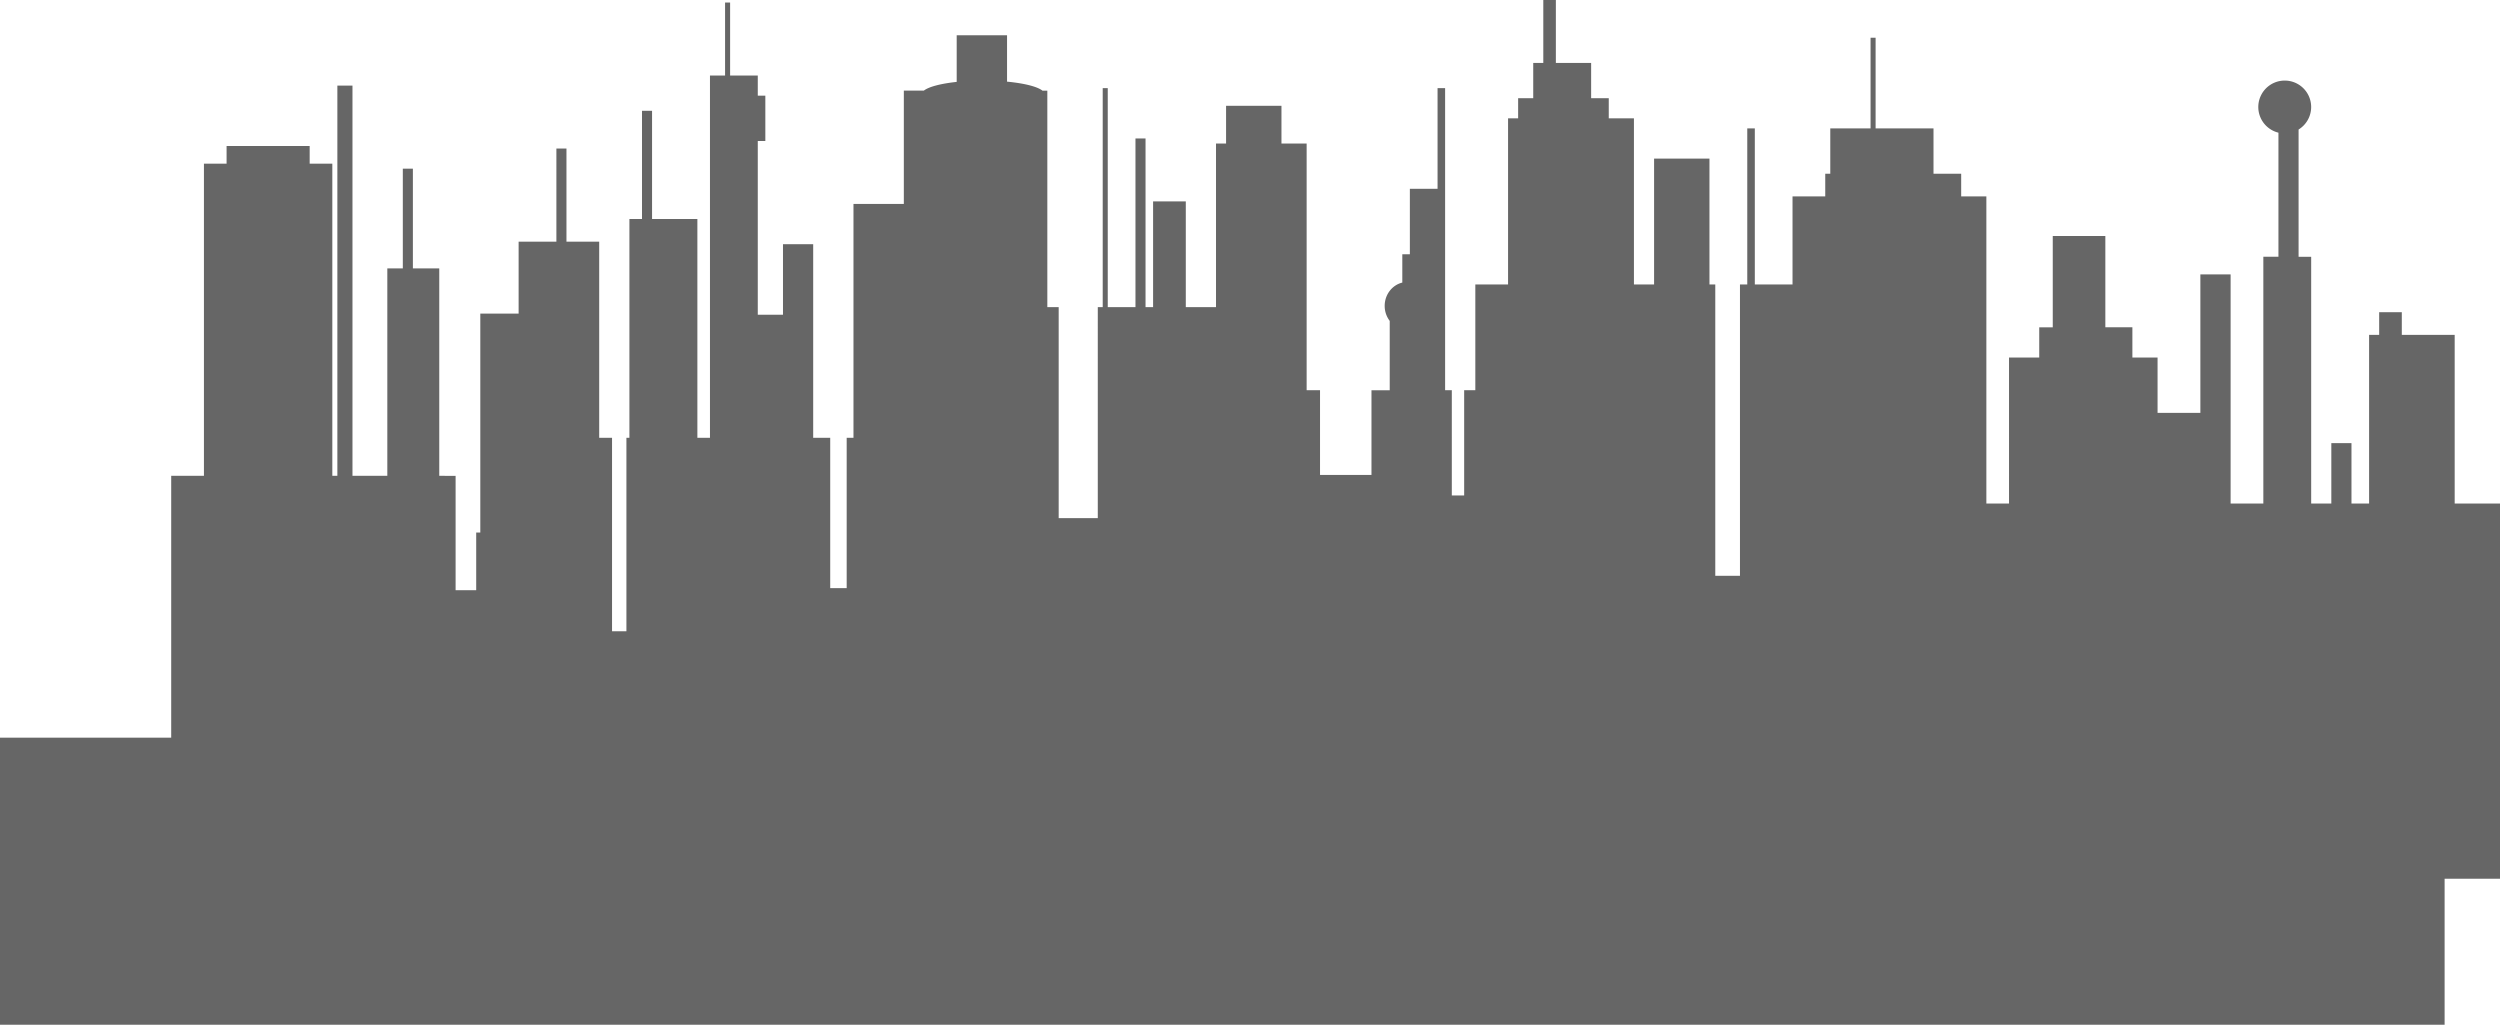 <svg xmlns="http://www.w3.org/2000/svg" viewBox="0 0 2055.34 842.42"><defs><style>.cls-1{fill:#666;}</style></defs><g id="Layer_2" data-name="Layer 2"><g id="Layer_2-2" data-name="Layer 2"><path class="cls-1" d="M2018.08,414V275.29h-43.47V256.66H1956v18.63h-8.28V414h-14.49V364.29h-16.56V414H1900.1V211.12h-10.35V106.48a21.73,21.73,0,1,0-16.56,2.6v102h-12.42V414h-26.9V225.61H1809V339.45h-35.19V293.92h-20.7V269.08h-22.23V194h-43.23v75.09h-11.12v24.84h-24.84V414h-18.63V161.45h-20.7V142.82h-22.76V105.56H1542V31.05h-4.14v74.51h-33.12v37.26h-4.14v18.63h-26.9v72.44h-31V105.56h-6.21V233.89h-6V473.36h-20.3V233.89h-4.78V130.4h-45.53V233.89h-16.56V97.28h-20.7V80.72h-14.49v-29h-29V0H1268.8V51.75h-8.28v29h-12.41V97.28h-8.28V233.89h-26.91v86.93h-9.18v86.54h-10.15V320.82h-5.51V72.44h-6.21v82.8H1159.1v53.81h-6.21v23.27c-8.29,2-14.49,9.81-14.49,19.16a20.3,20.3,0,0,0,4.14,12.35v57h-15v69.62h-42.3V320.82h-11V118h-20.7v-31H1008V118h-8.28V252.52H974.89V165.59H948v86.93h-6.21V113.84h-8.28V252.52H910.72V72.44h-4.14V252.52h-4.05V426H870.38V252.52h-9.33v-178h-4c-4.21-3.34-15-6.06-29.12-7.39V29h-41.4V67.33c-13.06,1.4-23,4-27,7.18H743.07v93.15h-41.4V359.92h-5.58V483.51H682.55V359.92h-14V200.77H643.72v58H623V115.91h6.21V78.65H623V62.09H600.25v-60h-4.14v60H583.69V359.92H573.34V180.07H536.08v-89h-8.27v89H517.46V359.92H515V519H503.18V359.92H492.62V198.7H465.71V122.12h-8.28V198.7H426.38v59.11h-31.5v180H391.5V485.2H374.57v-94H361.13V220.68H339.45v-82h-8.28v82H318.43V391.2H289.78V70.37H277.36V391.2h-4.14V134.54H254.59V120.05H186.28v14.49H167.66V391.2H140.75V606.46H0v236H2009.8v-120h45.54V414Z"/></g></g></svg>
